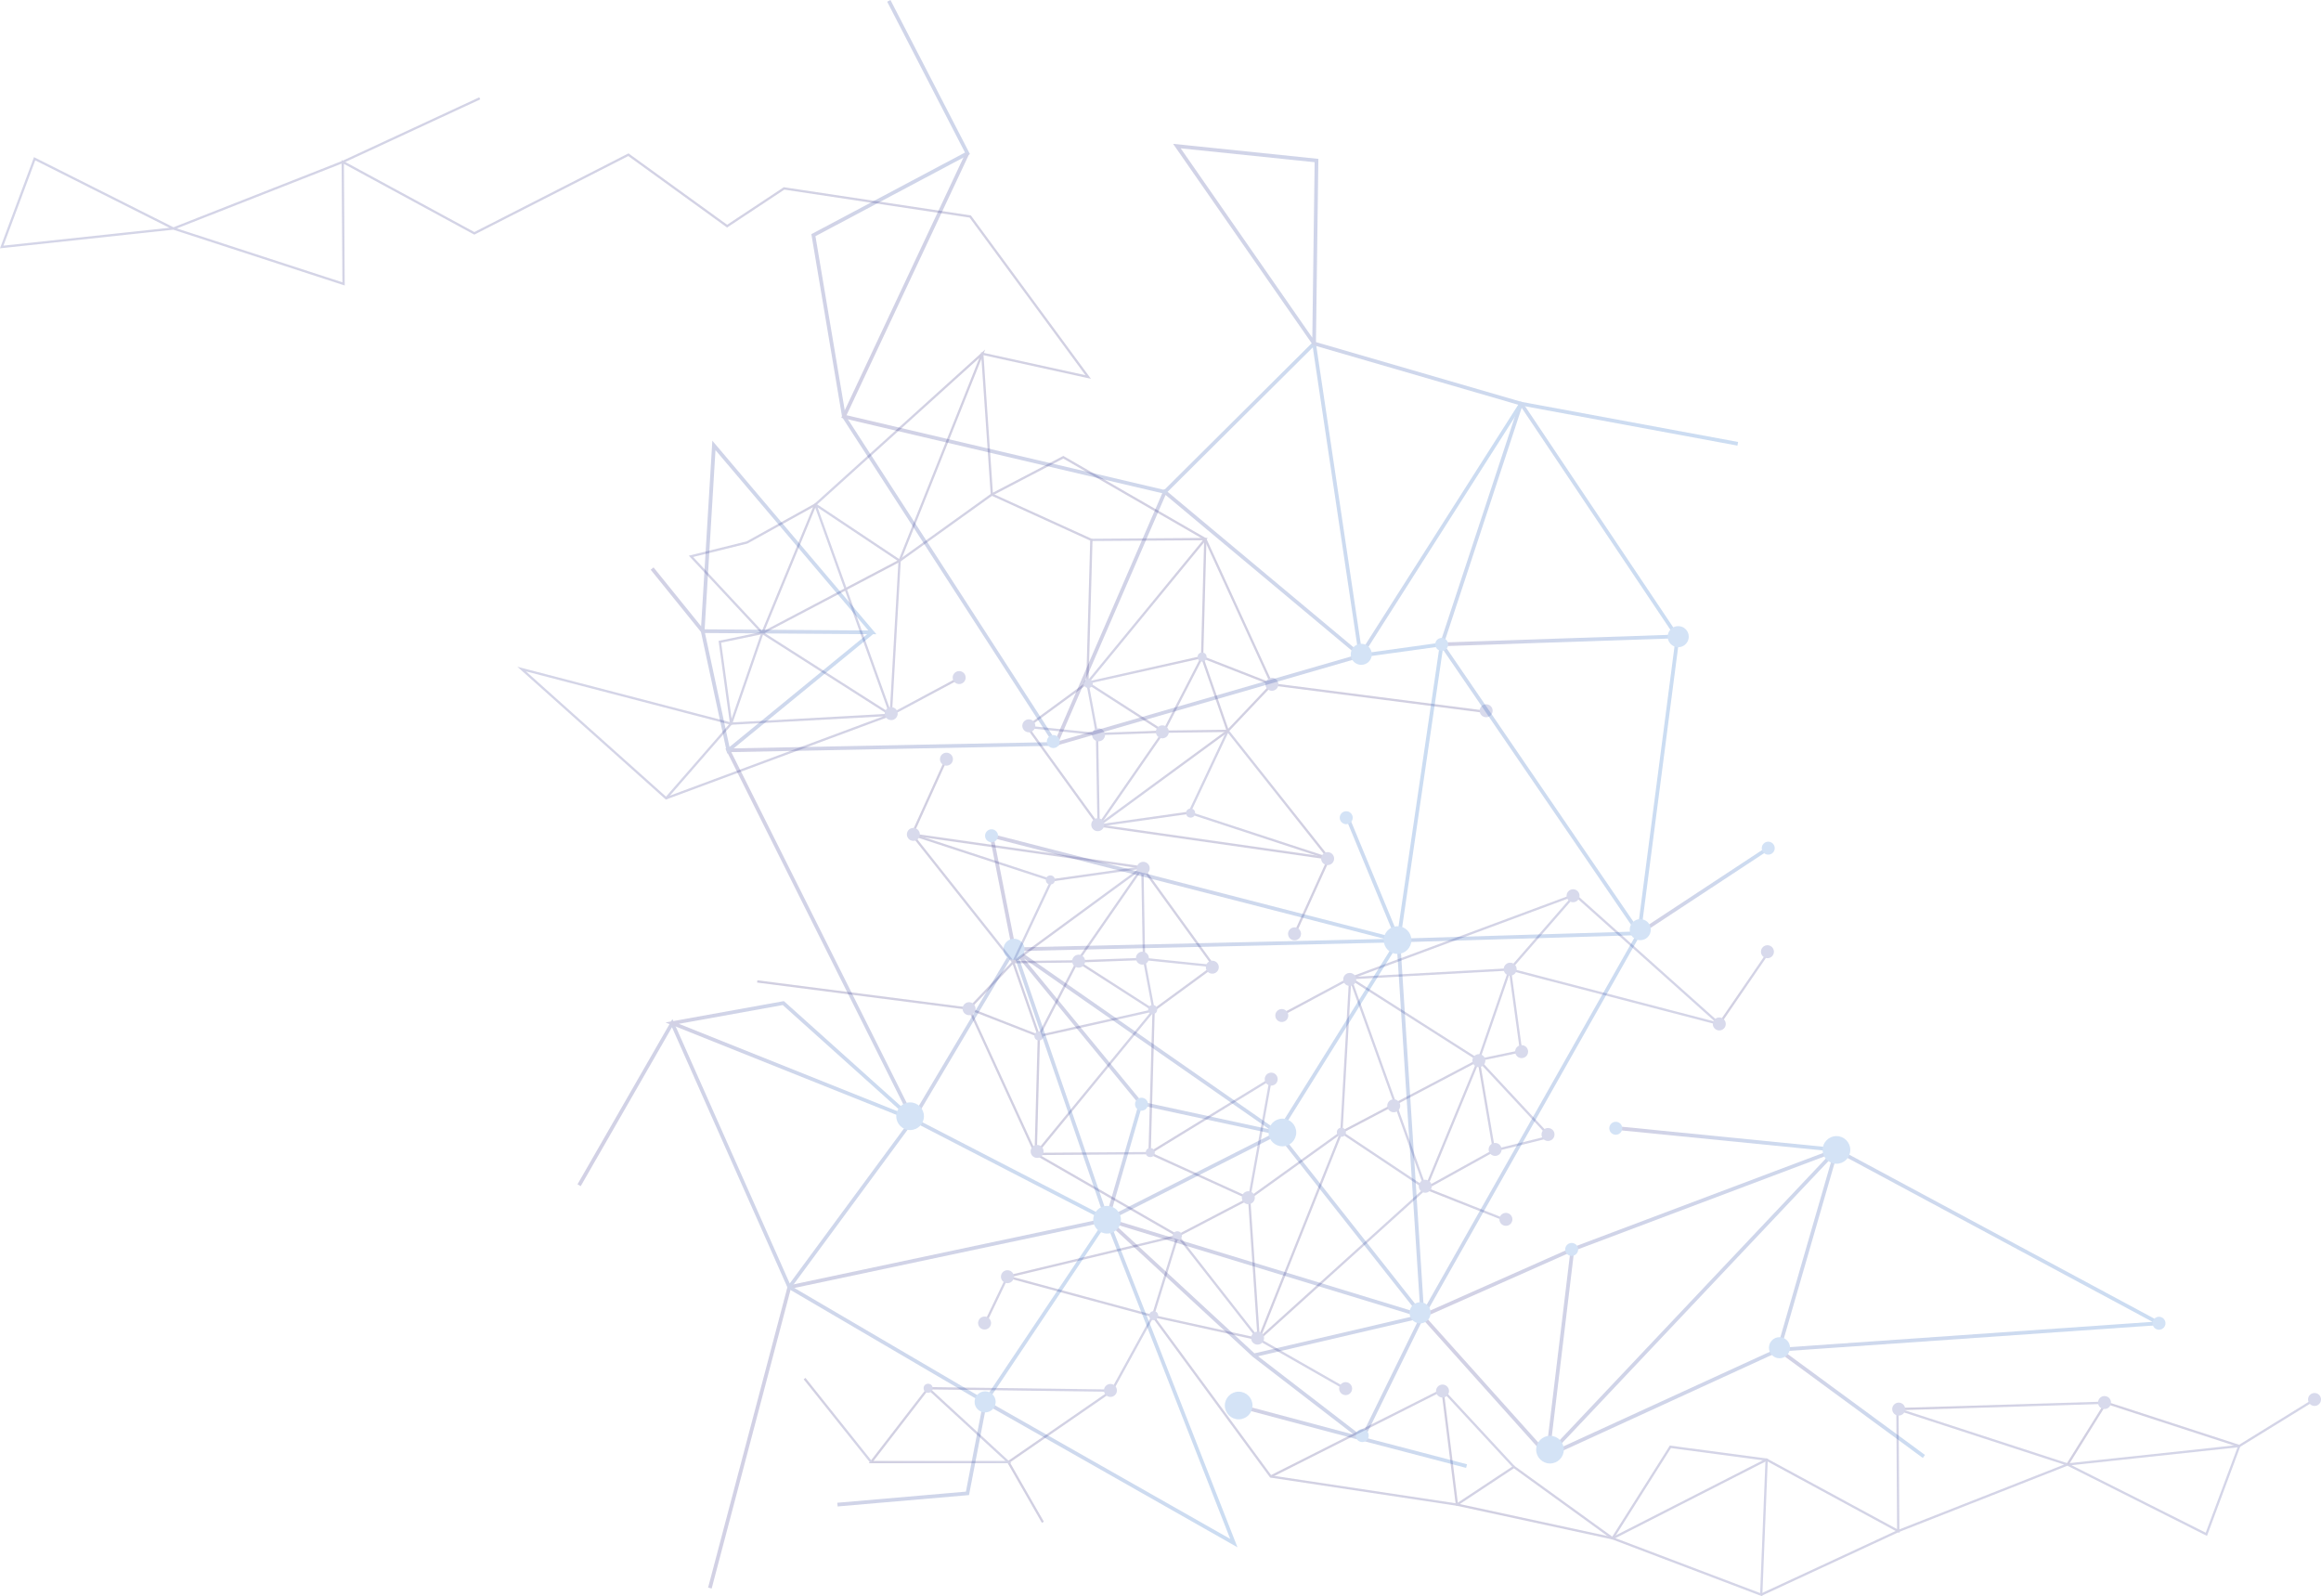 <svg xmlns="http://www.w3.org/2000/svg" xmlns:xlink="http://www.w3.org/1999/xlink" viewBox="0 0 979.72 673.79"><defs><style>.cls-1{opacity:0.2;}.cls-10,.cls-11,.cls-12,.cls-13,.cls-14,.cls-15,.cls-16,.cls-17,.cls-18,.cls-19,.cls-2,.cls-20,.cls-21,.cls-22,.cls-23,.cls-24,.cls-25,.cls-27,.cls-28,.cls-29,.cls-3,.cls-30,.cls-31,.cls-32,.cls-33,.cls-34,.cls-35,.cls-36,.cls-37,.cls-38,.cls-39,.cls-4,.cls-40,.cls-41,.cls-42,.cls-43,.cls-44,.cls-45,.cls-46,.cls-47,.cls-48,.cls-49,.cls-5,.cls-50,.cls-51,.cls-52,.cls-6,.cls-7,.cls-8,.cls-9{fill:none;stroke-miterlimit:10;}.cls-10,.cls-11,.cls-12,.cls-13,.cls-14,.cls-15,.cls-16,.cls-17,.cls-18,.cls-19,.cls-2,.cls-20,.cls-21,.cls-22,.cls-23,.cls-24,.cls-25,.cls-27,.cls-28,.cls-29,.cls-3,.cls-30,.cls-31,.cls-32,.cls-33,.cls-34,.cls-35,.cls-36,.cls-4,.cls-5,.cls-6,.cls-7,.cls-8,.cls-9{stroke-width:0.97px;}.cls-2{stroke:url(#linear-gradient);}.cls-3{stroke:url(#linear-gradient-2);}.cls-4{stroke:url(#linear-gradient-3);}.cls-5{stroke:url(#linear-gradient-4);}.cls-6{stroke:url(#linear-gradient-5);}.cls-7{stroke:url(#linear-gradient-6);}.cls-8{stroke:url(#linear-gradient-7);}.cls-9{stroke:url(#linear-gradient-8);}.cls-10{stroke:url(#linear-gradient-9);}.cls-11{stroke:url(#linear-gradient-10);}.cls-12{stroke:url(#linear-gradient-11);}.cls-13{stroke:url(#linear-gradient-12);}.cls-14{stroke:url(#linear-gradient-13);}.cls-15{stroke:url(#linear-gradient-14);}.cls-16{stroke:url(#linear-gradient-15);}.cls-17{stroke:url(#linear-gradient-16);}.cls-18{stroke:url(#linear-gradient-17);}.cls-19{stroke:url(#linear-gradient-18);}.cls-20{stroke:url(#linear-gradient-19);}.cls-21{stroke:url(#linear-gradient-20);}.cls-22{stroke:url(#linear-gradient-21);}.cls-23{stroke:url(#linear-gradient-22);}.cls-24{stroke:url(#linear-gradient-23);}.cls-25{stroke:url(#linear-gradient-24);}.cls-26{fill:#3d44a1;}.cls-27{stroke:url(#linear-gradient-25);}.cls-28{stroke:url(#linear-gradient-26);}.cls-29{stroke:url(#linear-gradient-27);}.cls-30{stroke:url(#linear-gradient-28);}.cls-31{stroke:url(#linear-gradient-29);}.cls-32{stroke:url(#linear-gradient-30);}.cls-33{stroke:url(#linear-gradient-31);}.cls-34{stroke:url(#linear-gradient-32);}.cls-35{stroke:url(#linear-gradient-33);}.cls-36{stroke:url(#linear-gradient-34);}.cls-37,.cls-38,.cls-39,.cls-40,.cls-41,.cls-42,.cls-43,.cls-44,.cls-45,.cls-46,.cls-47,.cls-48,.cls-49,.cls-50,.cls-51,.cls-52{stroke-width:1.56px;}.cls-37{stroke:url(#linear-gradient-35);}.cls-38{stroke:url(#linear-gradient-36);}.cls-39{stroke:url(#linear-gradient-37);}.cls-40{stroke:url(#linear-gradient-38);}.cls-41{stroke:url(#linear-gradient-39);}.cls-42{stroke:url(#linear-gradient-40);}.cls-43{stroke:url(#linear-gradient-41);}.cls-44{stroke:url(#linear-gradient-42);}.cls-45{stroke:url(#linear-gradient-43);}.cls-46{stroke:url(#linear-gradient-44);}.cls-47{stroke:url(#linear-gradient-45);}.cls-48{stroke:url(#linear-gradient-46);}.cls-49{stroke:url(#linear-gradient-47);}.cls-50{stroke:url(#linear-gradient-48);}.cls-51{stroke:url(#linear-gradient-49);}.cls-52{stroke:url(#linear-gradient-50);}.cls-53{fill:#2875d4;}</style><linearGradient id="linear-gradient" x1="-8.08" y1="327.5" x2="136.66" y2="327.5" gradientTransform="translate(559.94 881.29) rotate(180)" gradientUnits="userSpaceOnUse"><stop offset="0" stop-color="#2a2e8b"/><stop offset="1" stop-color="#180e68"/></linearGradient><linearGradient id="linear-gradient-2" x1="134.25" y1="332.59" x2="144.55" y2="332.59" xlink:href="#linear-gradient"/><linearGradient id="linear-gradient-3" x1="71.72" y1="424.69" x2="123.81" y2="424.69" xlink:href="#linear-gradient"/><linearGradient id="linear-gradient-4" x1="72.3" y1="465.44" x2="106.73" y2="465.44" xlink:href="#linear-gradient"/><linearGradient id="linear-gradient-5" x1="47.53" y1="480.04" x2="151.74" y2="480.04" xlink:href="#linear-gradient"/><linearGradient id="linear-gradient-6" x1="115.32" y1="502.13" x2="176.32" y2="502.13" xlink:href="#linear-gradient"/><linearGradient id="linear-gradient-7" x1="75.88" y1="479.88" x2="132.84" y2="479.88" xlink:href="#linear-gradient"/><linearGradient id="linear-gradient-8" x1="-42.4" y1="391.4" x2="29.85" y2="391.4" xlink:href="#linear-gradient"/><linearGradient id="linear-gradient-9" x1="-105.2" y1="441.26" x2="-6.04" y2="441.26" xlink:href="#linear-gradient"/><linearGradient id="linear-gradient-10" x1="-167.63" y1="468.14" x2="175.64" y2="468.14" xlink:href="#linear-gradient"/><linearGradient id="linear-gradient-11" x1="-71.19" y1="414.76" x2="-63.71" y2="414.76" xlink:href="#linear-gradient"/><linearGradient id="linear-gradient-12" x1="-76.22" y1="372.89" x2="-41.65" y2="372.89" xlink:href="#linear-gradient"/><linearGradient id="linear-gradient-13" x1="-187.2" y1="464.43" x2="-165.4" y2="464.43" xlink:href="#linear-gradient"/><linearGradient id="linear-gradient-14" x1="-10.23" y1="460.79" x2="18.69" y2="460.79" xlink:href="#linear-gradient"/><linearGradient id="linear-gradient-15" x1="22.87" y1="401.12" x2="74.93" y2="401.12" xlink:href="#linear-gradient"/><linearGradient id="linear-gradient-16" x1="-79.45" y1="276.45" x2="23.76" y2="276.45" xlink:href="#linear-gradient"/><linearGradient id="linear-gradient-17" x1="-186.29" y1="251.11" x2="-48.47" y2="251.11" xlink:href="#linear-gradient"/><linearGradient id="linear-gradient-18" x1="-386" y1="337.64" x2="240.36" y2="337.64" xlink:href="#linear-gradient"/><linearGradient id="linear-gradient-19" x1="-417.37" y1="276.95" x2="-312.38" y2="276.95" xlink:href="#linear-gradient"/><linearGradient id="linear-gradient-20" x1="-329.07" y1="287.88" x2="-240.98" y2="287.88" xlink:href="#linear-gradient"/><linearGradient id="linear-gradient-21" x1="72.89" y1="282.29" x2="134.93" y2="282.29" xlink:href="#linear-gradient"/><linearGradient id="linear-gradient-22" x1="133.04" y1="279.86" x2="193.2" y2="279.86" xlink:href="#linear-gradient"/><linearGradient id="linear-gradient-23" x1="90.59" y1="294.82" x2="168.17" y2="294.82" xlink:href="#linear-gradient"/><linearGradient id="linear-gradient-24" x1="191.83" y1="281.78" x2="220.7" y2="281.78" xlink:href="#linear-gradient"/><linearGradient id="linear-gradient-25" x1="1737.44" y1="892.17" x2="1789.54" y2="892.17" gradientTransform="translate(-1279.72 -634.17)" xlink:href="#linear-gradient"/><linearGradient id="linear-gradient-26" x1="1738.02" y1="932.91" x2="1772.46" y2="932.91" gradientTransform="translate(-1279.72 -634.17)" xlink:href="#linear-gradient"/><linearGradient id="linear-gradient-27" x1="1713.26" y1="947.51" x2="1817.46" y2="947.51" gradientTransform="translate(-1279.72 -634.17)" xlink:href="#linear-gradient"/><linearGradient id="linear-gradient-28" x1="1781.05" y1="969.61" x2="1842.05" y2="969.61" gradientTransform="translate(-1279.72 -634.17)" xlink:href="#linear-gradient"/><linearGradient id="linear-gradient-29" x1="1741.6" y1="947.36" x2="1798.56" y2="947.36" gradientTransform="translate(-1279.72 -634.17)" xlink:href="#linear-gradient"/><linearGradient id="linear-gradient-30" x1="1623.32" y1="858.87" x2="1695.57" y2="858.87" gradientTransform="translate(-1279.72 -634.17)" xlink:href="#linear-gradient"/><linearGradient id="linear-gradient-31" x1="1560.52" y1="908.73" x2="1659.69" y2="908.73" gradientTransform="translate(-1279.72 -634.17)" xlink:href="#linear-gradient"/><linearGradient id="linear-gradient-32" x1="1498.11" y1="935.62" x2="1841.37" y2="935.62" gradientTransform="translate(-1279.72 -634.17)" xlink:href="#linear-gradient"/><linearGradient id="linear-gradient-33" x1="1655.5" y1="928.26" x2="1684.41" y2="928.26" gradientTransform="translate(-1279.72 -634.17)" xlink:href="#linear-gradient"/><linearGradient id="linear-gradient-34" x1="1279.72" y1="805.12" x2="1906.09" y2="805.12" gradientTransform="translate(-1279.72 -634.17)" xlink:href="#linear-gradient"/><linearGradient id="linear-gradient-35" x1="-173.73" y1="461.3" x2="261.04" y2="461.3" gradientTransform="translate(559.94 881.29) rotate(180)" gradientUnits="userSpaceOnUse"><stop offset="0" stop-color="#0055c0"/><stop offset="1" stop-color="#1e187a"/></linearGradient><linearGradient id="linear-gradient-36" x1="-148.47" y1="611" x2="-48.03" y2="611" xlink:href="#linear-gradient-35"/><linearGradient id="linear-gradient-37" x1="91.5" y1="369.85" x2="316.16" y2="369.85" xlink:href="#linear-gradient-35"/><linearGradient id="linear-gradient-38" x1="37.59" y1="554.75" x2="253.75" y2="554.75" xlink:href="#linear-gradient-35"/><linearGradient id="linear-gradient-39" x1="-82.8" y1="638.72" x2="115.68" y2="638.72" xlink:href="#linear-gradient-35"/><linearGradient id="linear-gradient-40" x1="-49.53" y1="649.17" x2="204.83" y2="649.17" xlink:href="#linear-gradient-35"/><linearGradient id="linear-gradient-41" x1="190.01" y1="629.23" x2="285.28" y2="629.23" xlink:href="#linear-gradient-35"/><linearGradient id="linear-gradient-42" x1="170.8" y1="432.59" x2="279.01" y2="432.59" xlink:href="#linear-gradient-35"/><linearGradient id="linear-gradient-43" x1="-252.62" y1="289.07" x2="-190.4" y2="289.07" xlink:href="#linear-gradient-35"/><linearGradient id="linear-gradient-44" x1="-186.89" y1="505.33" x2="-131.5" y2="505.33" xlink:href="#linear-gradient-35"/><linearGradient id="linear-gradient-45" x1="-354.14" y1="331.24" x2="-39.19" y2="331.24" xlink:href="#linear-gradient-35"/><linearGradient id="linear-gradient-46" x1="-31.75" y1="465.76" x2="142.4" y2="465.76" xlink:href="#linear-gradient-35"/><linearGradient id="linear-gradient-47" x1="77.65" y1="391.01" x2="93.38" y2="391.01" xlink:href="#linear-gradient-35"/><linearGradient id="linear-gradient-48" x1="-148.99" y1="546.69" x2="95.66" y2="546.69" xlink:href="#linear-gradient-35"/><linearGradient id="linear-gradient-49" x1="-59.31" y1="275.18" x2="37.28" y2="275.18" xlink:href="#linear-gradient-35"/><linearGradient id="linear-gradient-50" x1="-215.33" y1="400.5" x2="-123.21" y2="400.5" xlink:href="#linear-gradient-35"/></defs><g id="Layer_2" data-name="Layer 2"><g id="Capa_1" data-name="Capa 1"><g class="cls-1"><polyline class="cls-2" points="497.12 521.61 486.62 555.48 425.25 538.88 497.12 521.61 531.32 565.3 567.78 586.1"/><line class="cls-3" x1="425.25" y1="538.88" x2="415.83" y2="558.53"/><polyline class="cls-4" points="485.26 486.73 437.17 487.07 486.95 426.44 438.52 437.28 437.17 487.07"/><polygon class="cls-5" points="486.95 426.44 482.89 404.76 454.78 405.78 486.95 426.44"/><polyline class="cls-6" points="454.78 405.78 438.52 437.28 409.05 425.76 427.68 406.12 454.78 405.78 482.21 366.15 482.89 404.76 512.36 407.81"/><polygon class="cls-7" points="385.01 352.26 443.94 371.57 427.68 406.12 385.01 352.26"/><polyline class="cls-8" points="443.94 371.57 482.21 366.15 427.68 406.12 438.52 437.28"/><polyline class="cls-9" points="569.94 412.89 601.77 501.63 531.32 565.3 566.21 477.92 601.77 501.63"/><polyline class="cls-10" points="664.77 377.67 637.34 409.17 642.08 443.71 624.13 447.44 601.77 501.63 630.65 485.63 654.27 479.78 624.13 447.44 566.21 477.92"/><polyline class="cls-11" points="399.57 320.09 385.01 352.26 482.21 366.15 512.36 407.81 486.95 426.44 485.26 486.73 527.28 505.86 566.21 477.92 569.94 412.89 664.77 377.67 725.74 432.2 637.34 409.17 569.94 412.89 569.94 412.89 624.13 447.44 637.34 409.17"/><line class="cls-12" x1="624.13" y1="447.44" x2="630.65" y2="485.63"/><line class="cls-13" x1="601.77" y1="501.63" x2="635.98" y2="515.18"/><line class="cls-14" x1="725.74" y1="432.2" x2="746.74" y2="401.54"/><line class="cls-15" x1="569.94" y1="412.89" x2="541.48" y2="428.13"/><polyline class="cls-16" points="527.28 505.86 536.4 455.4 485.26 486.73"/><polyline class="cls-17" points="639.03 619.16 608.89 586.64 536.4 623.22"/><polyline class="cls-18" points="608.89 586.64 614.98 635.08 680.69 649.3 705.08 610.69 745.72 616.11 743.43 673.1 680.69 649.3"/><polyline class="cls-19" points="743.43 673.1 801.27 646.25 872.73 618.14 931.33 647.61 945.21 610.35 872.73 618.14 800.93 594.77 801.27 646.25 745.72 616.11 680.69 649.3 639.03 619.16 614.98 635.08 536.4 623.22 486.62 555.48 531.32 565.3 527.28 505.86 497.12 521.61 437.17 487.07 409.05 425.76 319.64 414.25"/><polyline class="cls-20" points="872.73 618.14 888.99 592.06 945.21 610.35 977.05 590.71"/><line class="cls-21" x1="888.99" y1="592.06" x2="800.93" y2="594.77"/><polyline class="cls-22" points="486.62 555.48 469.34 586.98 425.65 617.13 440.21 642.53"/><polygon class="cls-23" points="425.65 617.13 367.73 617.13 391.78 585.97 425.65 617.13"/><line class="cls-24" x1="391.78" y1="585.97" x2="469.34" y2="586.98"/><line class="cls-25" x1="367.73" y1="617.13" x2="339.62" y2="581.9"/><path class="cls-26" d="M382.81,352.19a2.73,2.73,0,1,0,2.73-2.73A2.73,2.73,0,0,0,382.81,352.19Z"/><path class="cls-26" d="M452.58,405.7a2.73,2.73,0,1,0,2.73-2.73A2.73,2.73,0,0,0,452.58,405.7Z"/><path class="cls-26" d="M406.32,425.76a2.73,2.73,0,1,0,2.73-2.73A2.73,2.73,0,0,0,406.32,425.76Z"/><path class="cls-26" d="M509,408.24a2.73,2.73,0,1,0,2.73-2.73A2.73,2.73,0,0,0,509,408.24Z"/><path class="cls-26" d="M479.5,404.43a2.73,2.73,0,1,0,2.73-2.73A2.73,2.73,0,0,0,479.5,404.43Z"/><path class="cls-26" d="M479.84,366.5a2.73,2.73,0,1,0,2.73-2.73A2.73,2.73,0,0,0,479.84,366.5Z"/><path class="cls-26" d="M435.05,486a2.73,2.73,0,1,0,2.73-2.73A2.73,2.73,0,0,0,435.05,486Z"/><path class="cls-26" d="M533.86,455.49a2.73,2.73,0,1,0,2.73-2.73A2.73,2.73,0,0,0,533.86,455.49Z"/><path class="cls-26" d="M524.21,505.54a2.73,2.73,0,1,0,2.73-2.73A2.73,2.73,0,0,0,524.21,505.54Z"/><path class="cls-26" d="M528.11,564.81a2.73,2.73,0,1,0,2.73-2.73A2.73,2.73,0,0,0,528.11,564.81Z"/><circle class="cls-26" cx="496.97" cy="521.62" r="1.91"/><path class="cls-26" d="M485.07,555.32a1.91,1.91,0,1,0,1.91-1.91A1.91,1.91,0,0,0,485.07,555.32Z"/><circle class="cls-26" cx="391.78" cy="585.97" r="1.91"/><circle class="cls-26" cx="485.54" cy="486.48" r="1.91"/><circle class="cls-26" cx="486.55" cy="426.11" r="1.91"/><circle class="cls-26" cx="443.37" cy="371.41" r="1.91"/><path class="cls-26" d="M436.62,437.28a1.91,1.91,0,1,0,1.91-1.91A1.91,1.91,0,0,0,436.62,437.28Z"/><circle class="cls-26" cx="566.21" cy="477.92" r="1.91"/><path class="cls-26" d="M422.52,538.88a2.73,2.73,0,1,0,2.73-2.73A2.73,2.73,0,0,0,422.52,538.88Z"/><path class="cls-26" d="M565.28,586.13A2.73,2.73,0,1,0,568,583.4,2.73,2.73,0,0,0,565.28,586.13Z"/><path class="cls-26" d="M606.18,587.15a2.73,2.73,0,1,0,2.73-2.73A2.73,2.73,0,0,0,606.18,587.15Z"/><path class="cls-26" d="M798.73,594.77a2.73,2.73,0,1,0,2.73-2.73A2.73,2.73,0,0,0,798.73,594.77Z"/><path class="cls-26" d="M885.61,592a2.73,2.73,0,1,0,2.73-2.73A2.73,2.73,0,0,0,885.61,592Z"/><circle class="cls-26" cx="976.99" cy="590.7" r="2.73"/><path class="cls-26" d="M466,586.89a2.73,2.73,0,1,0,2.73-2.73A2.73,2.73,0,0,0,466,586.89Z"/><path class="cls-26" d="M412.87,558.44a2.73,2.73,0,1,0,2.73-2.73A2.73,2.73,0,0,0,412.87,558.44Z"/><path class="cls-26" d="M598.89,500.71a2.73,2.73,0,1,0,2.73-2.73A2.73,2.73,0,0,0,598.89,500.71Z"/><path class="cls-26" d="M650.71,478.86a2.73,2.73,0,1,0,2.73-2.73A2.73,2.73,0,0,0,650.71,478.86Z"/><path class="cls-26" d="M723,432.2a2.73,2.73,0,1,0,2.73-2.73A2.73,2.73,0,0,0,723,432.2Z"/><path class="cls-26" d="M743.33,401.71a2.73,2.73,0,1,0,2.73-2.73A2.73,2.73,0,0,0,743.33,401.71Z"/><path class="cls-26" d="M661.28,378.09a2.73,2.73,0,1,0,2.73-2.73A2.73,2.73,0,0,0,661.28,378.09Z"/><path class="cls-26" d="M567,413.4a2.73,2.73,0,1,0,2.73-2.73A2.73,2.73,0,0,0,567,413.4Z"/><path class="cls-26" d="M585.58,466.74a2.73,2.73,0,1,0,2.73-2.73A2.73,2.73,0,0,0,585.58,466.74Z"/><path class="cls-26" d="M621.52,447.69a2.73,2.73,0,1,0,2.73-2.73A2.73,2.73,0,0,0,621.52,447.69Z"/><path class="cls-26" d="M634.73,409.08a2.73,2.73,0,1,0,2.73-2.73A2.73,2.73,0,0,0,634.73,409.08Z"/><path class="cls-26" d="M639.56,443.88a2.73,2.73,0,1,0,2.73-2.73A2.73,2.73,0,0,0,639.56,443.88Z"/><path class="cls-26" d="M628.38,485.16a2.73,2.73,0,1,0,2.73-2.73A2.73,2.73,0,0,0,628.38,485.16Z"/><path class="cls-26" d="M538.33,428.64a2.73,2.73,0,1,0,2.73-2.73A2.73,2.73,0,0,0,538.33,428.64Z"/><path class="cls-26" d="M632.93,514.68a2.73,2.73,0,1,0,2.73-2.73A2.73,2.73,0,0,0,632.93,514.68Z"/><path class="cls-26" d="M396.78,320.44a2.73,2.73,0,1,0,2.73-2.73A2.73,2.73,0,0,0,396.78,320.44Z"/><polyline class="cls-27" points="460.68 227.88 508.78 227.54 458.99 288.17 507.42 277.33 508.78 227.54"/><polygon class="cls-28" points="458.99 288.17 463.06 309.84 491.17 308.83 458.99 288.17"/><polyline class="cls-29" points="491.17 308.83 507.42 277.33 536.89 288.84 518.26 308.49 491.17 308.83 463.73 348.45 463.06 309.84 433.59 306.79"/><polygon class="cls-30" points="560.94 362.34 502.01 343.03 518.26 308.49 560.94 362.34"/><polyline class="cls-31" points="502.01 343.03 463.73 348.45 518.26 308.49 507.42 277.33"/><polyline class="cls-32" points="376.01 301.71 344.17 212.97 414.62 149.3 379.74 236.68 344.17 212.97"/><polyline class="cls-33" points="281.17 336.94 308.61 305.44 303.87 270.89 321.82 267.17 344.17 212.97 315.3 228.98 291.67 234.82 321.82 267.17 379.74 236.68"/><polyline class="cls-34" points="546.37 394.52 560.94 362.34 463.73 348.45 433.59 306.79 458.99 288.17 460.68 227.88 418.67 208.74 379.74 236.68 376.01 301.71 281.17 336.94 220.21 282.41 308.61 305.44 376.01 301.71 376.01 301.71 321.82 267.17 308.61 305.44"/><line class="cls-35" x1="376.01" y1="301.71" x2="404.46" y2="286.47"/><polyline class="cls-36" points="202.51 41.51 144.68 68.35 73.21 96.46 14.62 67 0.73 104.25 73.21 96.46 145.02 119.83 144.68 68.35 200.23 98.49 265.26 65.3 306.92 95.45 330.96 79.53 409.54 91.38 459.33 159.12 414.62 149.3 418.67 208.74 448.83 192.99 508.78 227.54 536.89 288.84 626.31 300.36"/><path class="cls-26" d="M563.14,362.41a2.73,2.73,0,1,0-2.73,2.73A2.73,2.73,0,0,0,563.14,362.41Z"/><path class="cls-26" d="M493.37,308.9a2.73,2.73,0,1,0-2.73,2.73A2.73,2.73,0,0,0,493.37,308.9Z"/><path class="cls-26" d="M539.62,288.84a2.73,2.73,0,1,0-2.73,2.73A2.73,2.73,0,0,0,539.62,288.84Z"/><path class="cls-26" d="M630.05,300a2.73,2.73,0,1,0-2.73,2.73A2.73,2.73,0,0,0,630.05,300Z"/><path class="cls-26" d="M437,306.36a2.73,2.73,0,1,0-2.73,2.73A2.73,2.73,0,0,0,437,306.36Z"/><path class="cls-26" d="M466.44,310.17a2.73,2.73,0,1,0-2.73,2.73A2.73,2.73,0,0,0,466.44,310.17Z"/><path class="cls-26" d="M466.1,348.1a2.73,2.73,0,1,0-2.73,2.73A2.73,2.73,0,0,0,466.1,348.1Z"/><path class="cls-26" d="M461.3,288.49a1.91,1.91,0,1,0-1.91,1.91A1.91,1.91,0,0,0,461.3,288.49Z"/><circle class="cls-26" cx="502.58" cy="343.19" r="1.91"/><circle class="cls-26" cx="507.42" cy="277.33" r="1.91"/><path class="cls-26" d="M378.91,301.21a2.73,2.73,0,1,0-2.73,2.73A2.73,2.73,0,0,0,378.91,301.21Z"/><path class="cls-26" d="M407.61,286a2.73,2.73,0,1,0-2.73,2.73A2.73,2.73,0,0,0,407.61,286Z"/><path class="cls-26" d="M549.17,394.17a2.73,2.73,0,1,0-2.73,2.73A2.73,2.73,0,0,0,549.17,394.17Z"/></g><g class="cls-1"><polyline class="cls-37" points="299.65 670.3 333.19 543.29 467.31 514.84 539.45 478.26 600.42 555.48 590.26 396.97 691.87 393.92 608.55 271.99 642.08 170.38 733.53 187.32"/><line class="cls-38" x1="708.38" y1="268.61" x2="608" y2="271.99"/><polyline class="cls-39" points="333.19 543.29 415.83 591.72 467.31 514.84 385.35 472.5 333.19 543.29 283.74 431.86 244.45 500.27"/><polyline class="cls-40" points="353.51 635.08 408.38 630.33 415.83 591.72 520.82 651.33 467.31 514.84 428.02 400.7 385.35 472.5 307.44 316.7 445.63 313.99 356.22 175.8 343.35 99.26 408.38 64.71 375.18 0.36"/><polyline class="cls-41" points="642.08 170.38 574.34 276.73 445.63 313.99 491.7 207.64 574.34 276.73"/><polyline class="cls-42" points="408.38 64.71 356.22 175.8 491.7 207.64 554.69 144.98 574.34 276.73 608.55 271.99 590.26 396.97 568.41 344.14"/><polyline class="cls-43" points="368.24 266.91 307.44 316.7 296.61 266.4 368.24 266.91 301.35 188 296.61 266.4 275.27 239.99"/><polygon class="cls-44" points="385.35 472.5 283.74 431.86 330.65 423.39 385.35 472.5"/><line class="cls-45" x1="750.8" y1="569.71" x2="812.1" y2="614.75"/><line class="cls-46" x1="691.87" y1="393.92" x2="746.4" y2="358.02"/><polyline class="cls-47" points="663.75 527.37 775.19 485.37 653.26 614.42 663.75 527.37 600.42 555.48 653.26 614.42 750.8 569.71 775.19 485.37 911.34 558.53 750.8 569.71"/><polyline class="cls-48" points="539.45 478.26 481.54 465.73 428.02 400.7 590.26 396.97 539.45 478.26 428.02 400.7 418.54 352.77 590.26 396.97"/><line class="cls-49" x1="481.54" y1="465.73" x2="467.31" y2="514.84"/><polyline class="cls-50" points="529.29 572.08 575.02 607.3 600.42 555.48 529.29 572.08 467.31 514.84 600.42 555.48 691.87 393.92 708.12 268.94 642.08 170.38 554.69 144.98 555.71 67.76 496.78 61.66 554.69 144.98"/><polyline class="cls-51" points="619.05 618.82 575.02 607.3 522.86 593.42"/><line class="cls-52" x1="775.19" y1="485.37" x2="683.23" y2="476.23"/><path class="cls-53" d="M441.89,313a2.73,2.73,0,1,0,2.73-2.73A2.73,2.73,0,0,0,441.89,313Z"/><circle class="cls-53" cx="608.55" cy="271.99" r="2.73"/><path class="cls-53" d="M479.12,466.07a2.73,2.73,0,1,0,2.73-2.73A2.73,2.73,0,0,0,479.12,466.07Z"/><path class="cls-53" d="M908.61,558.53a2.73,2.73,0,1,0,2.73-2.73A2.73,2.73,0,0,0,908.61,558.53Z"/><path class="cls-53" d="M679.31,476.23A2.73,2.73,0,1,0,682,473.5,2.73,2.73,0,0,0,679.31,476.23Z"/><path class="cls-53" d="M565.53,345.15a2.73,2.73,0,1,0,2.73-2.73A2.73,2.73,0,0,0,565.53,345.15Z"/><path class="cls-53" d="M743.67,358a2.73,2.73,0,1,0,2.73-2.73A2.73,2.73,0,0,0,743.67,358Z"/><path class="cls-53" d="M415.81,352.77a2.73,2.73,0,1,0,2.73-2.73A2.73,2.73,0,0,0,415.81,352.77Z"/><circle class="cls-53" cx="575.02" cy="605.95" r="2.73"/><path class="cls-53" d="M660.69,527.37a2.73,2.73,0,1,0,2.73-2.73A2.73,2.73,0,0,0,660.69,527.37Z"/><circle class="cls-53" cx="708.4" cy="268.73" r="4.45"/><circle class="cls-53" cx="574.61" cy="276.18" r="4.45"/><path class="cls-53" d="M423.58,400.7a4.45,4.45,0,1,0,4.45-4.45A4.45,4.45,0,0,0,423.58,400.7Z"/><circle class="cls-53" cx="751.14" cy="568.86" r="4.45"/><path class="cls-53" d="M595,554.13a4.45,4.45,0,1,0,4.45-4.45A4.45,4.45,0,0,0,595,554.13Z"/><circle class="cls-53" cx="415.83" cy="591.72" r="4.45"/><circle class="cls-53" cx="692.37" cy="392.4" r="4.45"/><circle class="cls-53" cx="467.31" cy="514.84" r="5.84"/><circle class="cls-53" cx="384.16" cy="471.15" r="5.84"/><circle class="cls-53" cx="541.32" cy="478.01" r="5.84"/><circle class="cls-53" cx="775.19" cy="485.37" r="5.84"/><circle class="cls-53" cx="654.27" cy="611.88" r="5.84"/><circle class="cls-53" cx="522.86" cy="593.25" r="5.84"/><circle class="cls-53" cx="589.92" cy="396.8" r="5.84"/></g></g></g></svg>